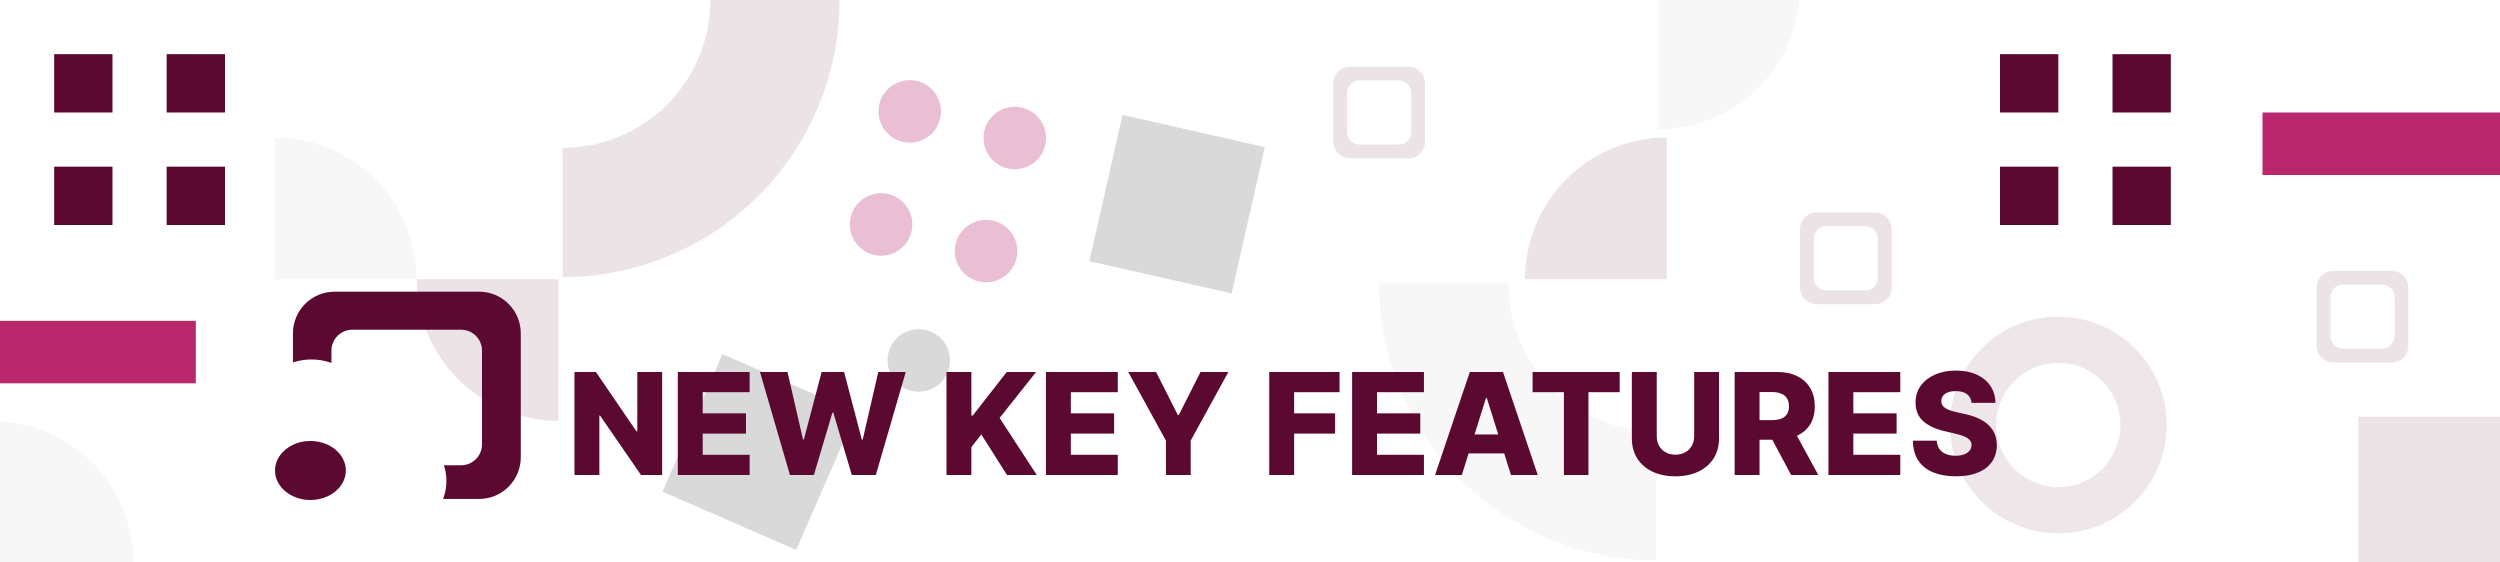 <svg width="600" height="135" viewBox="0 0 600 135" fill="none" xmlns="http://www.w3.org/2000/svg">
<rect x="0" y="0" width="600" height="135" fill="#808080" stroke="none"/>
<g clip-path="url(#clip0_2_4)">
<rect width="600" height="135" fill="white"/>
<rect x="13" y="13" width="14" height="14" fill="#5C0931"/>
<rect x="40" y="13" width="14" height="14" fill="#5C0931"/>
<rect x="40" y="40" width="14" height="14" fill="#5C0931"/>
<rect x="13" y="40" width="14" height="14" fill="#5C0931"/>
<rect x="480" y="13" width="14" height="14" fill="#5C0931"/>
<rect x="507" y="13" width="14" height="14" fill="#5C0931"/>
<rect x="507" y="40" width="14" height="14" fill="#5C0931"/>
<rect x="480" y="40" width="14" height="14" fill="#5C0931"/>
<rect x="269.409" y="27.579" width="35" height="36" transform="rotate(12.764 269.409 27.579)" fill="#D9D9D9"/>
<rect x="173.386" y="85" width="35" height="36" transform="rotate(23.554 173.386 85)" fill="#D9D9D9"/>
<rect x="566" y="100" width="35" height="36" fill="#ECE3E7"/>
<rect x="543" y="27" width="66" height="15" fill="#B9276D"/>
<rect x="-19" y="77" width="66" height="15" fill="#B9276D"/>
<path fill-rule="evenodd" clip-rule="evenodd" d="M196.438 25.448C199.78 17.38 201.5 8.733 201.5 0H170.5C170.5 4.662 169.582 9.278 167.798 13.585C166.014 17.892 163.399 21.806 160.102 25.102C156.806 28.399 152.892 31.014 148.585 32.798C144.278 34.582 139.662 35.5 135 35.5L135 66.5C143.733 66.5 152.38 64.78 160.448 61.438C168.517 58.096 175.848 53.198 182.023 47.023C188.198 40.847 193.096 33.517 196.438 25.448Z" fill="#ECE3E7"/>
<path fill-rule="evenodd" clip-rule="evenodd" d="M372.052 129.438C380.12 132.78 388.767 134.5 397.5 134.5L397.5 103.5C392.838 103.5 388.222 102.582 383.915 100.798C379.608 99.014 375.694 96.399 372.398 93.102C369.101 89.806 366.486 85.892 364.702 81.585C362.918 77.278 362 72.662 362 68L331 68C331 76.733 332.72 85.38 336.062 93.448C339.404 101.517 344.302 108.848 350.477 115.023C356.652 121.198 363.983 126.096 372.052 129.438Z" fill="#F7F7F7"/>
<path d="M66 33C70.465 33 74.886 33.879 79.011 35.588C83.136 37.297 86.884 39.801 90.042 42.958C93.199 46.116 95.703 49.864 97.412 53.989C99.121 58.114 100 62.535 100 67L66 67L66 33Z" fill="#F7F7F7"/>
<path d="M398 31C402.465 31 406.886 30.121 411.011 28.412C415.136 26.703 418.884 24.199 422.042 21.042C425.199 17.884 427.703 14.136 429.412 10.011C431.121 5.886 432 1.465 432 -3L398 -3L398 31Z" fill="#F7F7F7"/>
<path d="M400 33C395.535 33 391.114 33.879 386.989 35.588C382.864 37.297 379.116 39.801 375.958 42.958C372.801 46.116 370.297 49.864 368.588 53.989C366.879 58.114 366 62.535 366 67L400 67L400 33Z" fill="#ECE3E7"/>
<path d="M-2 101C2.465 101 6.886 101.879 11.011 103.588C15.136 105.297 18.884 107.801 22.042 110.958C25.199 114.116 27.703 117.864 29.412 121.989C31.121 126.114 32 130.535 32 135L-2 135L-2 101Z" fill="#F7F7F7"/>
<path d="M134 101C129.535 101 125.114 100.121 120.989 98.412C116.864 96.703 113.116 94.199 109.958 91.042C106.801 87.884 104.297 84.136 102.588 80.011C100.879 75.886 100 71.465 100 67L134 67L134 101Z" fill="#ECE3E7"/>
<circle cx="220.5" cy="86.5" r="7.5" fill="#D9D9D9"/>
<circle cx="218.34" cy="26.734" r="7.5" transform="rotate(14.228 218.34 26.734)" fill="#B9276D" fill-opacity="0.3"/>
<circle cx="243.542" cy="33.125" r="7.5" transform="rotate(14.228 243.542 33.125)" fill="#B9276D" fill-opacity="0.3"/>
<circle cx="236.66" cy="60.266" r="7.5" transform="rotate(14.228 236.66 60.266)" fill="#B9276D" fill-opacity="0.3"/>
<circle cx="211.458" cy="53.875" r="7.5" transform="rotate(14.228 211.458 53.875)" fill="#B9276D" fill-opacity="0.3"/>
<path fill-rule="evenodd" clip-rule="evenodd" d="M494 128C508.359 128 520 116.359 520 102C520 87.641 508.359 76 494 76C479.641 76 468 87.641 468 102C468 116.359 479.641 128 494 128ZM494 116.918C502.239 116.918 508.918 110.239 508.918 102C508.918 93.761 502.239 87.082 494 87.082C485.761 87.082 479.082 93.761 479.082 102C479.082 110.239 485.761 116.918 494 116.918Z" fill="#5C0931" fill-opacity="0.1"/>
<path fill-rule="evenodd" clip-rule="evenodd" d="M436 51C433.791 51 432 52.791 432 55V69C432 71.209 433.791 73 436 73H450C452.209 73 454 71.209 454 69V55C454 52.791 452.209 51 450 51H436ZM438.3 54.3C436.643 54.3 435.3 55.643 435.3 57.3V66.7C435.3 68.357 436.643 69.7 438.3 69.7H447.7C449.357 69.7 450.7 68.357 450.7 66.7V57.3C450.7 55.643 449.357 54.3 447.7 54.3H438.3Z" fill="#ECE3E7"/>
<path fill-rule="evenodd" clip-rule="evenodd" d="M324 16C321.791 16 320 17.791 320 20V34C320 36.209 321.791 38 324 38H338C340.209 38 342 36.209 342 34V20C342 17.791 340.209 16 338 16H324ZM326.3 19.3C324.643 19.3 323.3 20.643 323.3 22.3V31.7C323.3 33.357 324.643 34.7 326.3 34.7H335.7C337.357 34.7 338.7 33.357 338.7 31.7V22.3C338.7 20.643 337.357 19.3 335.7 19.3H326.3Z" fill="#ECE3E7"/>
<path fill-rule="evenodd" clip-rule="evenodd" d="M560 65C557.791 65 556 66.791 556 69V83C556 85.209 557.791 87 560 87H574C576.209 87 578 85.209 578 83V69C578 66.791 576.209 65 574 65H560ZM562.3 68.3C560.643 68.3 559.3 69.643 559.3 71.3V80.7C559.3 82.357 560.643 83.7 562.3 83.7H571.7C573.357 83.7 574.7 82.357 574.7 80.7V71.3C574.7 69.643 573.357 68.3 571.7 68.3H562.3Z" fill="#ECE3E7"/>
<path fill-rule="evenodd" clip-rule="evenodd" d="M70.308 80C70.308 74.477 74.785 70 80.308 70H114.986C120.509 70 124.986 74.477 124.986 80V109.747C124.986 115.27 120.509 119.747 114.986 119.747H106.337C106.857 118.394 107.14 116.942 107.14 115.43C107.14 114.12 106.928 112.855 106.533 111.66H110.678C113.439 111.66 115.678 109.422 115.678 106.66V84.137C115.678 81.376 113.439 79.137 110.678 79.137H84.549C81.787 79.137 79.549 81.376 79.549 84.137V87.11C78.067 86.57 76.447 86.273 74.75 86.273C73.188 86.273 71.692 86.525 70.308 86.986V80Z" fill="#5C0931"/>
<ellipse cx="74.5" cy="112.917" rx="8.5" ry="7.083" fill="#5C0931"/>
<path d="M158.916 89.273V114H153.845L144.005 99.729H143.848V114H137.871V89.273H143.015L152.746 103.52H152.952V89.273H158.916ZM162.674 114V89.273H179.916V94.126H168.651V99.197H179.034V104.063H168.651V109.146H179.916V114H162.674ZM189.587 114L182.391 89.273H188.995L192.726 105.476H192.931L197.193 89.273H202.578L206.84 105.512H207.046L210.789 89.273H217.381L210.197 114H204.438L199.982 99.004H199.789L195.334 114H189.587ZM227.155 114V89.273H233.131V99.729H233.457L241.631 89.273H248.67L239.905 100.308L248.827 114H241.68L235.522 104.281L233.131 107.299V114H227.155ZM251.028 114V89.273H268.269V94.126H257.004V99.197H267.388V104.063H257.004V109.146H268.269V114H251.028ZM270.781 89.273H277.457L282.685 99.62H282.903L288.131 89.273H294.808L285.764 105.741V114H279.824V105.741L270.781 89.273ZM304.618 114V89.273H321.497V94.126H310.594V99.197H320.422V104.063H310.594V114H304.618ZM324.506 114V89.273H341.748V94.126H330.483V99.197H340.866V104.063H330.483V109.146H341.748V114H324.506ZM350.839 114H344.416L352.759 89.273H360.716L369.059 114H362.635L356.828 95.503H356.635L350.839 114ZM349.982 104.268H363.408V108.808H349.982V104.268ZM367.824 94.126V89.273H388.724V94.126H381.226V114H375.334V94.126H367.824ZM406.602 89.273H412.567V105.222C412.567 107.066 412.128 108.671 411.251 110.04C410.374 111.4 409.15 112.455 407.58 113.203C406.011 113.944 404.188 114.314 402.111 114.314C400.01 114.314 398.175 113.944 396.605 113.203C395.036 112.455 393.816 111.4 392.947 110.04C392.078 108.671 391.643 107.066 391.643 105.222V89.273H397.619V104.703C397.619 105.556 397.805 106.317 398.175 106.985C398.553 107.653 399.08 108.176 399.757 108.555C400.433 108.933 401.218 109.122 402.111 109.122C403.004 109.122 403.785 108.933 404.453 108.555C405.129 108.176 405.657 107.653 406.035 106.985C406.413 106.317 406.602 105.556 406.602 104.703V89.273ZM416.313 114V89.273H426.527C428.379 89.273 429.976 89.607 431.321 90.275C432.673 90.935 433.715 91.885 434.448 93.124C435.18 94.356 435.547 95.817 435.547 97.507C435.547 99.222 435.172 100.679 434.424 101.878C433.675 103.069 432.613 103.979 431.236 104.607C429.86 105.226 428.23 105.536 426.346 105.536H419.887V100.827H425.235C426.137 100.827 426.89 100.711 427.493 100.477C428.105 100.236 428.568 99.874 428.882 99.391C429.196 98.9 429.353 98.272 429.353 97.507C429.353 96.742 429.196 96.111 428.882 95.612C428.568 95.104 428.105 94.726 427.493 94.477C426.882 94.219 426.129 94.09 425.235 94.09H422.289V114H416.313ZM430.234 102.699L436.392 114H429.872L423.835 102.699H430.234ZM438.825 114V89.273H456.066V94.126H444.801V99.197H455.185V104.063H444.801V109.146H456.066V114H438.825ZM473.175 96.686C473.094 95.801 472.736 95.112 472.1 94.621C471.472 94.122 470.575 93.873 469.408 93.873C468.635 93.873 467.991 93.974 467.476 94.175C466.961 94.376 466.574 94.654 466.317 95.008C466.059 95.354 465.926 95.752 465.918 96.203C465.902 96.573 465.975 96.899 466.136 97.181C466.305 97.463 466.546 97.712 466.86 97.93C467.182 98.139 467.568 98.324 468.019 98.485C468.47 98.646 468.977 98.787 469.54 98.908L471.665 99.391C472.889 99.656 473.968 100.01 474.901 100.453C475.843 100.896 476.632 101.423 477.268 102.035C477.912 102.647 478.399 103.351 478.729 104.148C479.059 104.945 479.228 105.838 479.236 106.828C479.228 108.39 478.833 109.73 478.053 110.849C477.272 111.968 476.149 112.825 474.684 113.42C473.227 114.016 471.468 114.314 469.408 114.314C467.339 114.314 465.536 114.004 463.999 113.384C462.461 112.764 461.266 111.823 460.413 110.559C459.559 109.295 459.121 107.697 459.097 105.766H464.82C464.868 106.562 465.081 107.227 465.46 107.758C465.838 108.289 466.357 108.692 467.017 108.965C467.685 109.239 468.458 109.376 469.335 109.376C470.14 109.376 470.824 109.267 471.388 109.05C471.959 108.832 472.398 108.531 472.704 108.144C473.01 107.758 473.167 107.315 473.175 106.816C473.167 106.349 473.022 105.951 472.74 105.621C472.458 105.283 472.024 104.993 471.436 104.751C470.857 104.502 470.116 104.272 469.214 104.063L466.631 103.46C464.49 102.969 462.803 102.176 461.572 101.081C460.34 99.978 459.728 98.489 459.737 96.614C459.728 95.084 460.139 93.744 460.968 92.593C461.797 91.442 462.944 90.544 464.409 89.901C465.874 89.257 467.544 88.935 469.42 88.935C471.335 88.935 472.998 89.261 474.406 89.913C475.823 90.557 476.922 91.462 477.702 92.629C478.483 93.796 478.882 95.149 478.898 96.686H473.175Z" fill="#5C0931"/>
</g>
<defs>
<clipPath id="clip0_2_4">
<rect width="600" height="135" fill="white"/>
</clipPath>
</defs>
</svg>
